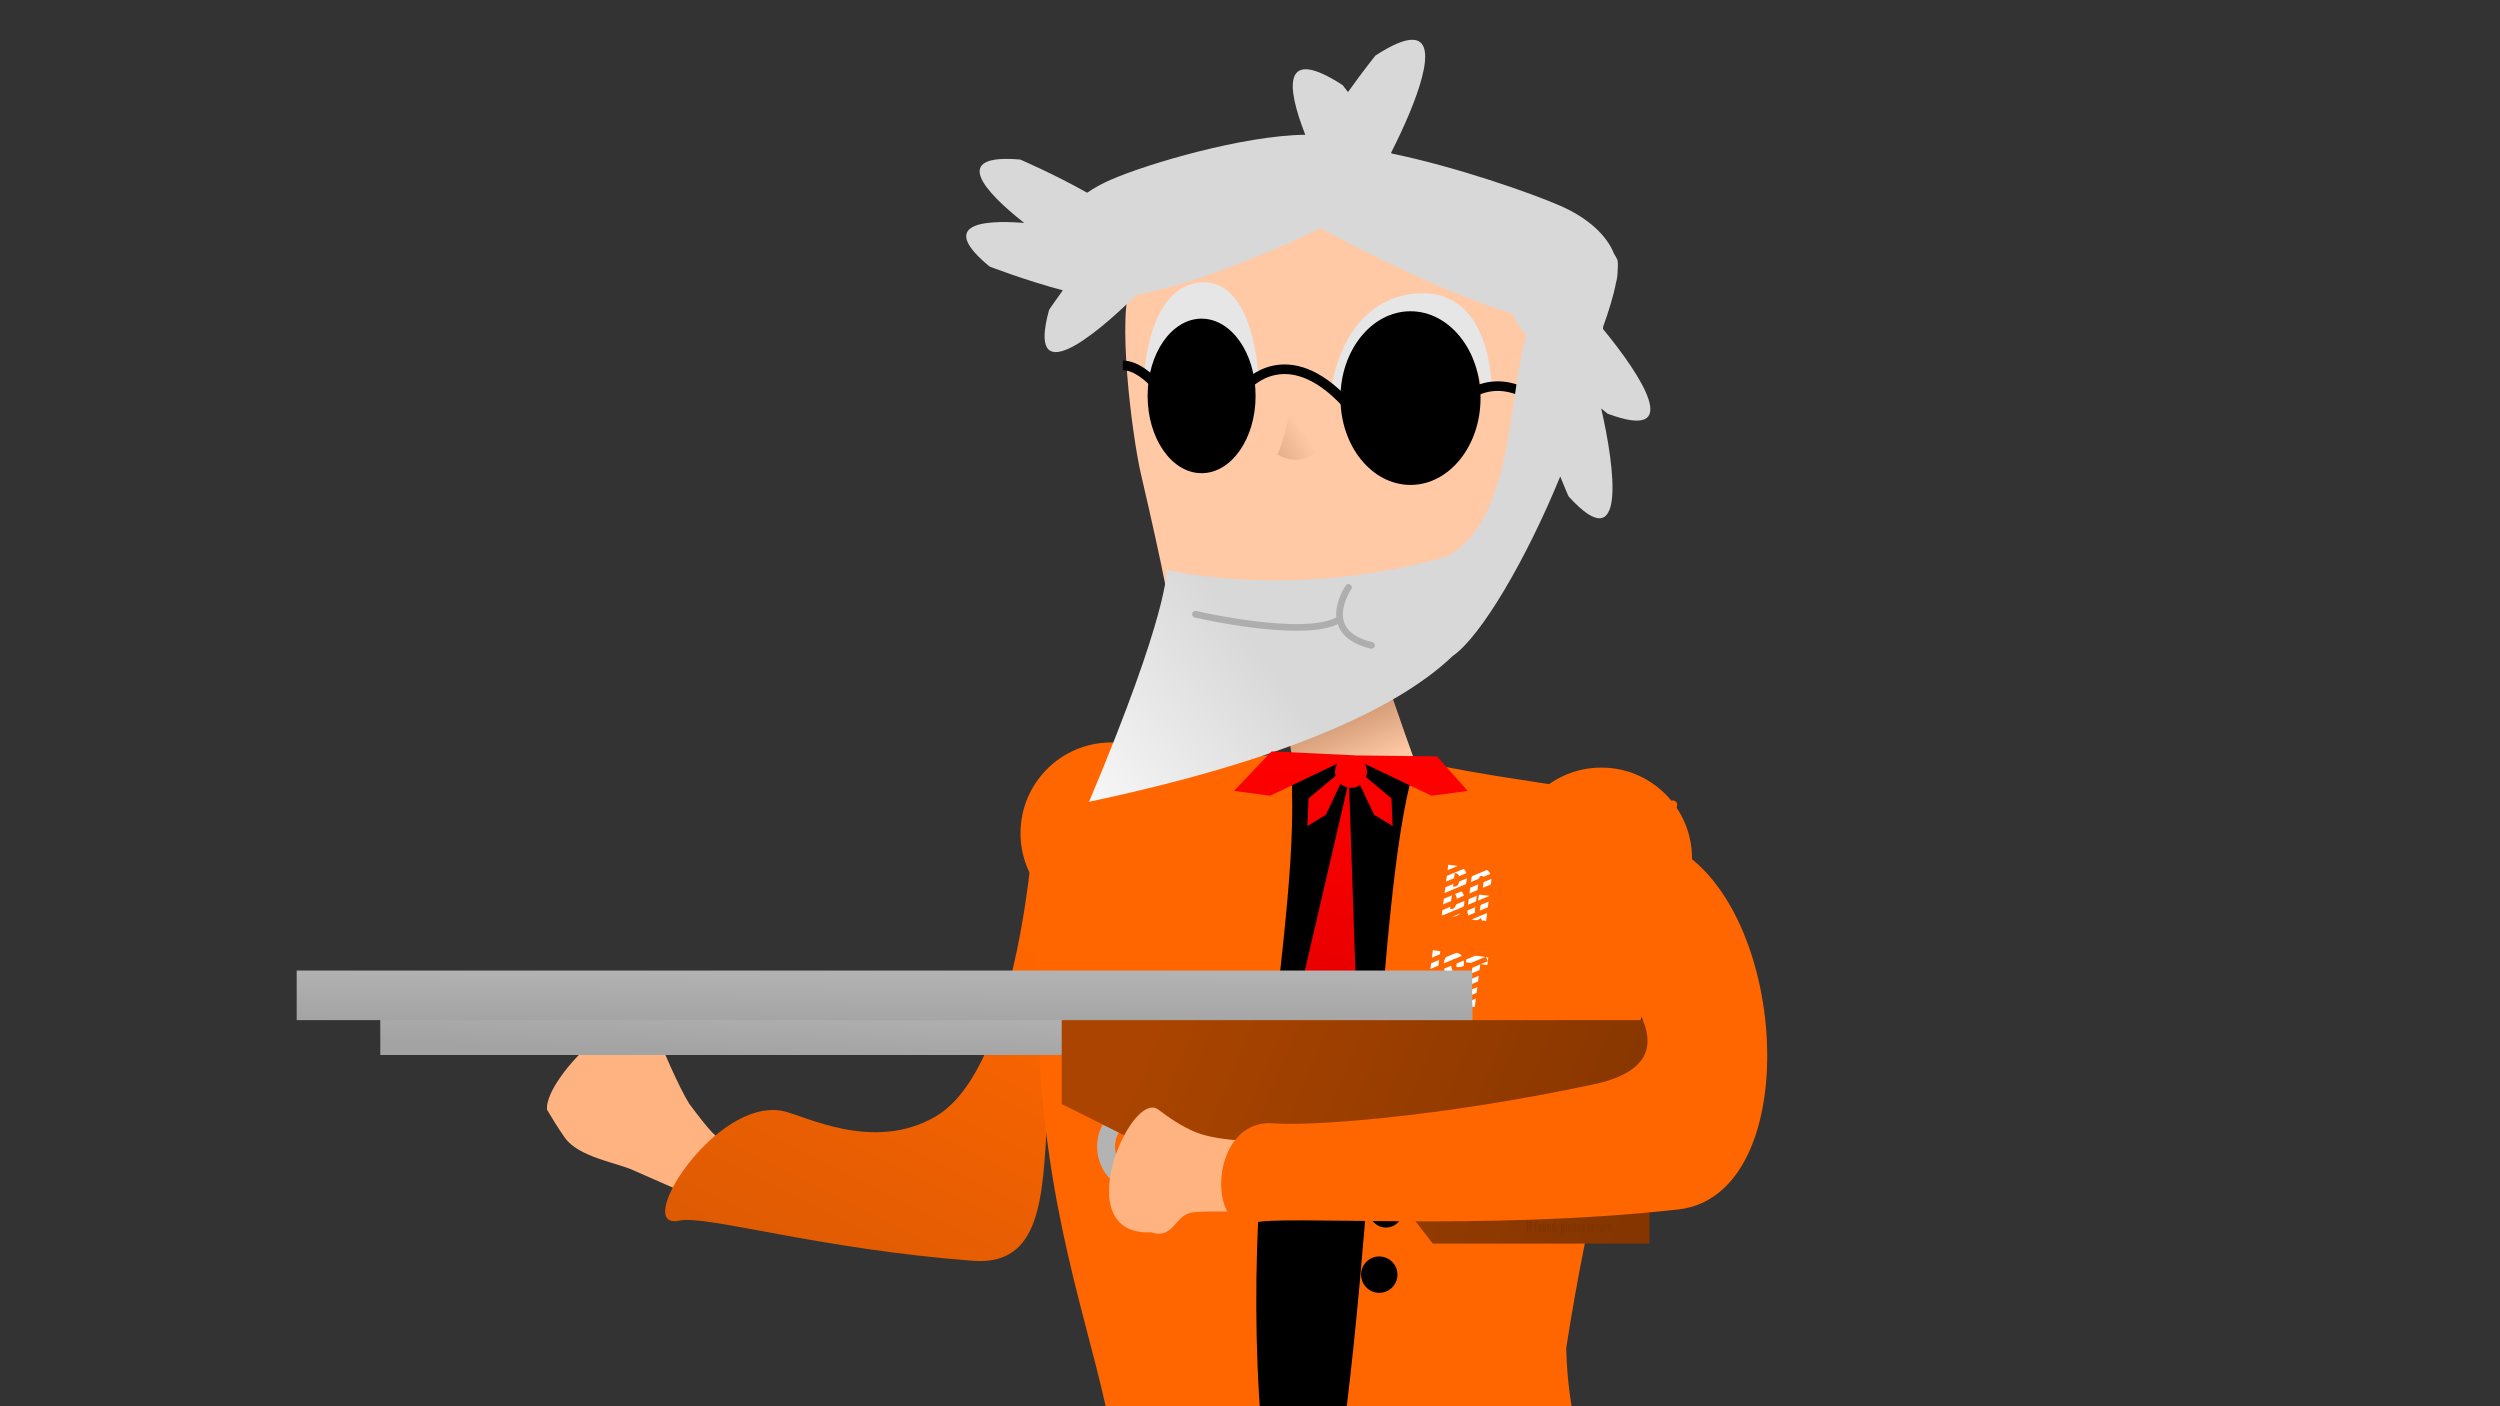 <?xml version="1.0" encoding="UTF-8" standalone="no"?>
<!-- Created with Inkscape (http://www.inkscape.org/) -->

<svg
   xmlns:dc="http://purl.org/dc/elements/1.1/"
   xmlns:cc="http://creativecommons.org/ns#"
   xmlns:rdf="http://www.w3.org/1999/02/22-rdf-syntax-ns#"
   xmlns:svg="http://www.w3.org/2000/svg"
   xmlns="http://www.w3.org/2000/svg"
   xmlns:xlink="http://www.w3.org/1999/xlink"
   xmlns:sodipodi="http://sodipodi.sourceforge.net/DTD/sodipodi-0.dtd"
   xmlns:inkscape="http://www.inkscape.org/namespaces/inkscape"
   width="1920"
   height="1080"
   viewBox="0 0 508 285.75"
   version="1.1"
   id="svg8"
   inkscape:version="0.92.2 (5c3e80d, 2017-08-06)"
   sodipodi:docname="ist s.svg"
   inkscape:export-filename="/home/mbrickn/Projects/aXVI/game/images/characters/ist/ist s.png"
   inkscape:export-xdpi="96"
   inkscape:export-ydpi="96">
  <rect x="0" y="0" width="508" height="285.75" fill="#333333" stroke="none"/>
  <title
     id="title77">IST</title>
  <defs
     id="defs2">
    <linearGradient
       inkscape:collect="always"
       id="linearGradient4546">
      <stop
         style="stop-color:#b3b3b3;stop-opacity:1;"
         offset="0"
         id="stop4542" />
      <stop
         style="stop-color:#a3a3a3;stop-opacity:1"
         offset="1"
         id="stop4544" />
    </linearGradient>
    <linearGradient
       inkscape:collect="always"
       id="linearGradient4538">
      <stop
         style="stop-color:#aa4400;stop-opacity:1;"
         offset="0"
         id="stop4534" />
      <stop
         style="stop-color:#843500;stop-opacity:1"
         offset="1"
         id="stop4536" />
    </linearGradient>
    <linearGradient
       id="linearGradient4512"
       inkscape:collect="always">
      <stop
         id="stop4508"
         offset="0"
         style="stop-color:#ff6600;stop-opacity:1" />
      <stop
         id="stop4510"
         offset="1"
         style="stop-color:#dd5a03;stop-opacity:1" />
    </linearGradient>
    <linearGradient
       inkscape:collect="always"
       id="linearGradient4406">
      <stop
         style="stop-color:#c9916c;stop-opacity:1;"
         offset="0"
         id="stop4402" />
      <stop
         style="stop-color:#ffc9a5;stop-opacity:1"
         offset="1"
         id="stop4404" />
    </linearGradient>
    <linearGradient
       inkscape:collect="always"
       id="linearGradient4397">
      <stop
         style="stop-color:#ff6600;stop-opacity:1;"
         offset="0"
         id="stop4393" />
      <stop
         style="stop-color:#bd4f06;stop-opacity:1"
         offset="1"
         id="stop4395" />
    </linearGradient>
    <linearGradient
       inkscape:collect="always"
       id="linearGradient4372">
      <stop
         style="stop-color:#d8a17c;stop-opacity:1"
         offset="0"
         id="stop4368" />
      <stop
         style="stop-color:#ffc9a5;stop-opacity:1"
         offset="1"
         id="stop4370" />
    </linearGradient>
    <linearGradient
       inkscape:collect="always"
       id="linearGradient4363">
      <stop
         style="stop-color:#d8d8d8;stop-opacity:1"
         offset="0"
         id="stop4359" />
      <stop
         style="stop-color:#ffffff;stop-opacity:1"
         offset="1"
         id="stop4361" />
    </linearGradient>
    <linearGradient
       inkscape:collect="always"
       id="linearGradient4352">
      <stop
         style="stop-color:#d40000;stop-opacity:1;"
         offset="0"
         id="stop4348" />
      <stop
         style="stop-color:#ff0000;stop-opacity:1"
         offset="1"
         id="stop4350" />
    </linearGradient>
    <linearGradient
       inkscape:collect="always"
       xlink:href="#linearGradient4352"
       id="linearGradient4356"
       gradientUnits="userSpaceOnUse"
       x1="1622.836"
       y1="716.883"
       x2="1658.494"
       y2="451.191"
       gradientTransform="matrix(0.334,0,0,0.334,-9.885,144.062)" />
    <linearGradient
       inkscape:collect="always"
       xlink:href="#linearGradient4363"
       id="linearGradient4365"
       x1="1605.288"
       y1="396.972"
       x2="1465.897"
       y2="500.026"
       gradientUnits="userSpaceOnUse"
       gradientTransform="translate(-5.6200179e-6,1.6855192e-6)" />
    <linearGradient
       inkscape:collect="always"
       xlink:href="#linearGradient4372"
       id="linearGradient4374"
       x1="481.882"
       y1="143.277"
       x2="486.538"
       y2="140.315"
       gradientUnits="userSpaceOnUse" />
    <linearGradient
       inkscape:collect="always"
       xlink:href="#linearGradient4397"
       id="linearGradient4399"
       x1="1638.189"
       y1="938.864"
       x2="1630.647"
       y2="1301.935"
       gradientUnits="userSpaceOnUse"
       gradientTransform="matrix(0.334,0,0,0.334,-9.885,144.062)" />
    <linearGradient
       inkscape:collect="always"
       xlink:href="#linearGradient4406"
       id="linearGradient4408"
       x1="1645.113"
       y1="421.975"
       x2="1660.434"
       y2="460.473"
       gradientUnits="userSpaceOnUse"
       gradientTransform="matrix(0.334,0,0,0.334,-9.885,155.312)" />
    <linearGradient
       inkscape:collect="always"
       xlink:href="#linearGradient4512"
       id="linearGradient4506"
       x1="392.462"
       y1="150.464"
       x2="360.915"
       y2="212.863"
       gradientUnits="userSpaceOnUse"
       gradientTransform="matrix(1.262,0,0,1.262,-9.885,144.062)" />
    <linearGradient
       inkscape:collect="always"
       xlink:href="#linearGradient4538"
       id="linearGradient4540"
       x1="1544.316"
       y1="624.495"
       x2="1838.514"
       y2="748.625"
       gradientUnits="userSpaceOnUse"
       gradientTransform="matrix(0.065,0,0,0.065,320.237,150.06)" />
    <linearGradient
       inkscape:collect="always"
       xlink:href="#linearGradient4546"
       id="linearGradient4550"
       x1="394.455"
       y1="152.02"
       x2="394.439"
       y2="153.834"
       gradientUnits="userSpaceOnUse"
       gradientTransform="matrix(1.262,0,0,1.262,-86.332,-3.736)" />
    <linearGradient
       inkscape:collect="always"
       xlink:href="#linearGradient4546"
       id="linearGradient4558"
       x1="394.62"
       y1="153.06"
       x2="394.546"
       y2="154.908"
       gradientUnits="userSpaceOnUse"
       gradientTransform="matrix(1.262,0,0,1.262,-86.332,-3.736)" />
  </defs>
  <sodipodi:namedview
     id="base"
     pagecolor="#ffffff"
     bordercolor="#666666"
     borderopacity="1.0"
     inkscape:pageopacity="0.0"
     inkscape:pageshadow="2"
     inkscape:zoom="0.9899495"
     inkscape:cx="678.05517"
     inkscape:cy="564.62967"
     inkscape:document-units="mm"
     inkscape:current-layer="g4367"
     showgrid="false"
     inkscape:window-width="1440"
     inkscape:window-height="863"
     inkscape:window-x="1920"
     inkscape:window-y="0"
     inkscape:window-maximized="1"
     units="px"
     inkscape:pagecheckerboard="true"
     inkscape:document-rotation="0"
     fit-margin-top="0"
     fit-margin-left="0"
     fit-margin-right="0"
     fit-margin-bottom="0">
    <inkscape:grid
       type="xygrid"
       id="grid4485"
       originx="-268.59"
       originy="141.227" />
  </sodipodi:namedview>
  <g
     inkscape:label="Head"
     inkscape:groupmode="layer"
     id="layer1"
     transform="translate(-268.59,-152.477)"
     style="display:inline">
    <path
       style="fill:url(#linearGradient4408);fill-opacity:1;stroke:none;stroke-width:1.397px;stroke-linecap:butt;stroke-linejoin:miter;stroke-opacity:1"
       d="m 545.764,280.288 c -5.083,-0.216 -19.652,7.571 -19.652,7.571 0,0 3.772,9.807 4.915,17.798 -0.293,0.61 -1.001,0.411 -1.156,1.543 0.213,-0.043 0.68,-0.139 1.317,-0.232 0.186,1.735 0.225,3.349 0.04,4.706 5.552,-1.278 9.891,-2.1 13.297,-2.613 3.677,0.682 7.683,1.261 8.318,2.806 1.634,3.976 2.611,-0.476 3.013,-3.212 0.845,0.251 0.952,0.55 0.952,0.55 0,0 -0.464,-1.296 -0.758,-2.119 0.021,-0.229 0.024,-0.304 -0.006,-0.018 -1.794,-5.006 -7.829,-21.957 -8.585,-25.737 -0.138,-0.689 -0.754,-1.003 -1.695,-1.043 z"
       id="path4612"
       inkscape:connector-curvature="0" />
    <path
       style="fill:#ffc9a5;fill-opacity:1;stroke:#ffc9a5;stroke-width:0.5px;stroke-linecap:butt;stroke-linejoin:miter;stroke-opacity:1"
       d="m 573.434,257.835 c 0,0 -11.098,21.841 -26.089,31.478 -14.991,9.637 -41.233,-9.44 -41.233,-9.44 0,0 4.195,10.262 -5.443,-31.142 -1.846,-7.932 -4.957,-33.043 -1.87,-38.595 13.027,-23.427 65.193,-8.635 71.83,-4.595 8.21,4.997 26.006,21.24 2.805,52.294 z"
       id="path4538"
       inkscape:connector-curvature="0"
       sodipodi:nodetypes="cscsssc" />
    <g
       transform="matrix(1.889,0,0,1.889,-388.107,-12.466)"
       style="display:inline"
       id="g4373">
      <path
         inkscape:connector-curvature="0"
         id="path4509"
         d="m 471.15,127.801 c 0,0 0.394,-5.473 5.519,-5.604 5.125,-0.13 5.909,5.533 5.909,5.533 0,0 -0.462,-10.077 -5.78,-9.615 -5.317,0.463 -5.649,9.685 -5.649,9.685 z"
         style="fill:#e6e6e6;fill-opacity:1;stroke:#e6e6e6;stroke-width:0.839px;stroke-linecap:butt;stroke-linejoin:miter;stroke-opacity:1"
         sodipodi:nodetypes="ccccc" />
      <path
         sodipodi:nodetypes="cc"
         inkscape:connector-curvature="0"
         id="path4511"
         d="m 470.014,127.097 0.903,0.336"
         style="fill:#c47d4d;fill-opacity:1;stroke:#e6e6e6;stroke-width:0.839px;stroke-linecap:butt;stroke-linejoin:miter;stroke-opacity:1" />
    </g>
    <g
       style="display:inline"
       id="g4379"
       transform="matrix(1.889,0,0,1.889,-396.345,-23.121)">
      <path
         sodipodi:nodetypes="ccccc"
         style="fill:#e6e6e6;fill-opacity:1;stroke:#e6e6e6;stroke-width:1.012px;stroke-linecap:butt;stroke-linejoin:miter;stroke-opacity:1"
         d="m 495.701,134.955 c 0,0 0.935,-6.057 8.386,-6.37 7.45,-0.313 7.863,6.363 7.863,6.363 0,0 0.181,-10.57 -7.56,-9.917 -7.741,0.653 -8.689,9.924 -8.689,9.924 z"
         id="path4505"
         inkscape:connector-curvature="0" />
      <path
         style="fill:#d5f6ff;fill-opacity:1;stroke:#e6e6e6;stroke-width:1.012px;stroke-linecap:butt;stroke-linejoin:miter;stroke-opacity:1"
         d="m 512.217,134.314 1.3,0.305"
         id="path4507"
         inkscape:connector-curvature="0"
         sodipodi:nodetypes="cc" />
    </g>
  </g>
  <g
     inkscape:groupmode="layer"
     id="layer3"
     inkscape:label="Body"
     style="display:inline"
     transform="translate(-268.59,-141.227)">
    <path
       style="display:inline;fill:#ffb380;fill-opacity:1;stroke:#ffb380;stroke-width:0.433px;stroke-linecap:butt;stroke-linejoin:miter;stroke-opacity:1"
       d="m 397.704,378.976 c -3.402,-1.687 -11.372,-2.699 -14.199,-6.747 -1.429,-2.047 -2.672,-4.079 -3.551,-5.588 -0.446,-6.522 18.128,-24.15 21.096,-16.948 1.835,4.449 5.234,12.427 7.407,15.935 7.722,10.281 8.056,10.195 17.553,3.404 l 5.99,16.935 c -15.383,2.289 -15.746,1.082 -34.297,-6.991 z"
       id="path4565-3"
       inkscape:connector-curvature="0"
       sodipodi:nodetypes="cccccccc" />
    <path
       sodipodi:nodetypes="csccscc"
       inkscape:connector-curvature="0"
       id="path4642-6"
       d="m 478.734,308.867 c 0,0 -2.881,49.067 -19.943,59.175 -12.698,7.523 -26.92,-0.25 -31.193,-1.076 -13.812,-2.671 -30.737,24.509 -20.936,22.28 5.185,-1.179 28.56,5.825 59.623,8.176 27.653,2.092 1.325,-55.075 33.754,-69.419 23.417,-25.992 -21.305,-19.135 -21.305,-19.135 z"
       style="display:inline;fill:url(#linearGradient4506);fill-opacity:1;stroke:none;stroke-width:1.764px;stroke-linecap:butt;stroke-linejoin:miter;stroke-opacity:1" />
    <circle
       r="18.428"
       cy="310.526"
       cx="494.387"
       id="circle4316"
       style="display:inline;fill:#ff6600;fill-opacity:1;stroke:none;stroke-width:53.021;stroke-linejoin:bevel;stroke-opacity:1;paint-order:markers fill stroke" />
    <path
       style="fill:url(#linearGradient4399);fill-opacity:1;stroke:none;stroke-width:1.397px;stroke-linecap:butt;stroke-linejoin:miter;stroke-opacity:1"
       d="m 586.749,308.625 c -10.239,0.2 -27.573,34.318 -54.613,38.877 -27.427,4.624 -42.8,-30.574 -51.958,-23.915 -0.623,6.029 -0.437,12.355 -0.802,17.97 0.04,40.396 9.074,63.911 13.849,85.248 -0.704,9.574 -2.923,19.156 -6.102,27.647 0,0 0.697,1.603 8.647,2.393 -0.198,2.095 -0.483,4.23 -0.873,6.418 0,0 -6.908,77.034 -5.377,88.296 1.695,12.467 18.042,100.494 25.857,102.857 7.814,2.363 16.706,2.325 16.379,-4.141 -0.327,-6.466 -7.101,-88.503 -9.812,-100.568 -1.672,-7.441 3.618,-33.153 7.918,-51.769 0.481,-2.081 2.534,-4.275 5.571,-6.476 0.744,17.116 1.989,45.565 2.421,53.529 0.613,11.311 12.289,108.268 19.997,110.252 7.708,1.984 16.558,1.498 16.423,-4.992 -0.135,-6.49 0.536,-84.13 -1.808,-96.134 -1.809,-9.267 5.378,-55.717 8.968,-75.455 0.128,-7.262 0.423,-14.39 0.863,-21.397 12.974,-1.497 13.808,-3.838 13.808,-3.838 -5.354,-11.448 -9.018,-25.155 -9.252,-38.279 4.501,-29.178 11.476,-56.195 19.822,-81.706 1.064,-4.729 -12.477,-16.779 -15.204,-21.491 -1.367,-2.363 -2.937,-3.358 -4.721,-3.323 z"
       id="path4617"
       inkscape:connector-curvature="0" />
    <path
       sodipodi:nodetypes="csccccc"
       inkscape:connector-curvature="0"
       id="path4623"
       d="m 480.856,324.108 c 0.805,22.543 33.823,32.4 50.998,36.31 17.175,3.91 43.913,-32.367 62.277,-57.452 -14.279,-2.321 -30.634,-4.455 -37.82,-6.66 -18.467,9.409 -21.154,16.06 -25.895,-1.183 -15.714,0.987 -32.5,2.847 -46.876,5.457 z"
       style="fill:#ff6600;fill-opacity:1;stroke:#ff6600;stroke-width:1.397px;stroke-linecap:butt;stroke-linejoin:miter;stroke-opacity:1" />
    <g
       id="g4352" />
    <g
       id="g4367"
       transform="matrix(1.889,0,0,1.889,-384.605,-34.634)">
      <path
         inkscape:connector-curvature="0"
         id="path4489"
         d="m 485.109,134.648 c 0,0 -0.835,4.963 -1.894,7.323 2.694,1.645 4.724,-0.706 4.724,-0.706"
         style="fill:url(#linearGradient4374);fill-opacity:1;stroke:none;stroke-width:0.602;stroke-linecap:butt;stroke-linejoin:miter;stroke-miterlimit:4;stroke-dasharray:none;stroke-opacity:1"
         sodipodi:nodetypes="ccc" />
      <ellipse
         style="fill:#000000;fill-opacity:1;stroke:none;stroke-width:9.522;stroke-linejoin:bevel;stroke-opacity:1;paint-order:markers fill stroke"
         id="path4351"
         cx="475.045"
         cy="135.687"
         rx="5.808"
         ry="8.311" />
      <ellipse
         cy="135.92"
         cx="497.516"
         id="circle4353"
         style="fill:#000000;fill-opacity:1;stroke:none;stroke-width:11.498;stroke-linejoin:bevel;stroke-opacity:1;paint-order:markers fill stroke"
         rx="7.535"
         ry="9.341" />
      <path
         style="fill:none;stroke:#000000;stroke-width:1.034;stroke-linecap:butt;stroke-linejoin:miter;stroke-miterlimit:4;stroke-dasharray:none;stroke-opacity:1"
         d="m 479.932,134.548 c 0,0 4.3,-4.958 10.667,1.913"
         id="path4366"
         inkscape:connector-curvature="0" />
      <path
         inkscape:connector-curvature="0"
         id="path4368"
         d="m 502.859,136.363 c 0,0 4.3,-4.958 10.667,1.913"
         style="fill:none;stroke:#000000;stroke-width:1.034;stroke-linecap:butt;stroke-linejoin:miter;stroke-miterlimit:4;stroke-dasharray:none;stroke-opacity:1" />
      <path
         style="fill:none;stroke:#000000;stroke-width:1.034;stroke-linecap:butt;stroke-linejoin:miter;stroke-miterlimit:4;stroke-dasharray:none;stroke-opacity:1"
         d="m 471.92,136.809 c 0,0 -2.64,-4.376 -5.35,-4.41"
         id="path4370"
         inkscape:connector-curvature="0"
         sodipodi:nodetypes="cc" />
      <path
         style="fill:url(#linearGradient4365);fill-opacity:1;stroke:none;stroke-width:1.224px;stroke-linecap:butt;stroke-linejoin:miter;stroke-opacity:1"
         d="m 1690.529,15.607 c -4.798,0.165 -11.919,3.072 -21.977,9.609 0,0 -7.467,9.339 -16.623,22.158 -1.916,-2.473 -3.301,-4.234 -3.301,-4.234 -36.641,-23.815 -34.291,0.547 -22.662,30.207 -37.516,0.327 -96.162,17.645 -118.383,27.404 -5.324,2.338 -10.055,4.97 -14.186,7.814 -19.802,-11.189 -40.676,-20.172 -40.676,-20.172 -42.107,-3.658 -22.776,18.71 2.41,38.508 -28.539,-2.217 -50.987,1.837 -21.014,26.525 0,0 22.054,8.535 44.492,14.43 -5.061,6.994 -8.328,11.857 -8.328,11.857 -13.704,49.341 26.665,17.04 53.01,-9.082 46.23,-8.217 112.019,-40.445 112.019,-40.445 0,0 66.554,36.776 116.356,51.801 1.692,4.007 4.736,8.603 8.557,13.428 -10.867,34.591 -7.19,113.888 -49.258,134.615 -34.11,9.502 -98.134,21.848 -169.272,7.805 0,0 1.977,24.449 -47.156,140.881 128.463,-27.274 191.252,-60.104 221.121,-88.693 16.959,-11.647 44.611,-58.549 65.248,-109.033 2.913,7.253 5.018,12.043 5.018,12.043 35.533,39.334 28.224,-17.108 19.877,-53.383 2.249,1.864 3.895,3.207 3.895,3.207 46.85,17.42 20.569,-23.113 -2.838,-51.537 0.062,-0.496 0.109,-0.979 0.166,-1.471 3.311,-9.15 6.217,-18.472 7.752,-26.482 0.598,-2.139 0.923,-4.315 0.967,-6.512 0.259,-2.732 0.281,-5.209 0,-7.336 -0.657,-1.378 -1.36,-2.635 -2.098,-3.793 -4.348,-11.02 -15.392,-21.621 -32.59,-29.174 -18.064,-7.933 -63.522,-23.766 -102.611,-31.834 -0.107,-0.167 -0.213,-0.335 -0.32,-0.502 15.216,-29.985 30.698,-69.238 12.4,-68.609 z"
         transform="matrix(0.177,0,0,0.177,198.403,94.614)"
         id="path4372"
         inkscape:connector-curvature="0" />
    </g>
    <path
       style="fill:#000000;fill-opacity:1;stroke:#000000;stroke-width:0.409px;stroke-linecap:butt;stroke-linejoin:miter;stroke-opacity:1"
       d="m 530.891,294.614 c 9.522,2.92 15.871,1.639 25.623,0.743 -8.664,21.266 -8.593,112.581 -19.416,162.186 -3.617,-0.337 -8.46,0.67 -8.701,-0.514 -12.401,-70.413 6.188,-127.2 2.494,-162.416 z"
       id="path4304"
       inkscape:connector-curvature="0"
       sodipodi:nodetypes="ccccc" />
    <circle
       style="display:inline;fill:#ff6600;fill-opacity:1;stroke:none;stroke-width:53.021;stroke-linejoin:bevel;stroke-opacity:1;paint-order:markers fill stroke"
       id="path4299"
       cx="593.979"
       cy="315.632"
       r="18.428" />
    <path
       style="fill:url(#linearGradient4356);fill-opacity:1;stroke:none;stroke-width:0.461px;stroke-linecap:butt;stroke-linejoin:miter;stroke-opacity:1"
       d="m 526.983,293.913 -7.635,8.025 7.334,0.989 13.654,-6.523 a 3.247,3.247 0 0 0 -0.465,1.666 3.247,3.247 0 0 0 0.103,0.801 l -5.494,4.59 -0.238,5.633 3.788,-2.325 2.95,-6.259 a 3.247,3.247 0 0 0 1.398,0.717 l -13.345,57.468 2.939,24.729 12.83,-21.659 -2.062,-60.473 a 3.247,3.247 0 0 0 0.379,0.025 3.247,3.247 0 0 0 1.832,-0.571 l 2.839,6.023 3.788,2.325 -0.238,-5.633 -5.163,-4.314 a 3.247,3.247 0 0 0 0.188,-1.077 3.247,3.247 0 0 0 -0.44,-1.624 l 13.566,6.481 7.334,-0.989 -6.238,-7.016 -16.746,-0.192 0.037,-0.018 z"
       id="path4312"
       inkscape:connector-curvature="0" />
    <path
       inkscape:connector-curvature="0"
       id="path4519"
       d="m 511.51,266.039 c 0,0 21.971,5.123 28.984,1.215"
       style="display:inline;fill:none;fill-opacity:1;stroke:#aeaeae;stroke-width:1.359;stroke-linecap:round;stroke-linejoin:miter;stroke-miterlimit:4;stroke-dasharray:none;stroke-opacity:1"
       sodipodi:nodetypes="cc" />
    <path
       sodipodi:nodetypes="cc"
       style="display:inline;fill:none;fill-opacity:1;stroke:#aeaeae;stroke-width:1.359;stroke-linecap:round;stroke-linejoin:miter;stroke-miterlimit:4;stroke-dasharray:none;stroke-opacity:1"
       d="m 542.604,260.588 c 0,0 -6.347,9.151 4.681,11.78"
       id="path4349"
       inkscape:connector-curvature="0" />
    <circle
       style="fill:#000000;fill-opacity:1;stroke-width:1.954;stroke-linejoin:bevel;paint-order:markers fill stroke"
       id="path4306"
       cx="573.939"
       cy="338.971"
       r="3.349"
       transform="rotate(3.592)" />
    <circle
       style="fill:#000000;fill-opacity:1;stroke-width:1.954;stroke-linejoin:bevel;paint-order:markers fill stroke"
       id="path4308"
       cx="572.853"
       cy="365.063"
       r="3.695"
       transform="rotate(3.592)" />
    <circle
       style="fill:#000000;fill-opacity:1;stroke-width:1.954;stroke-linejoin:bevel;paint-order:markers fill stroke"
       id="path4310"
       cx="573.396"
       cy="352.017"
       r="3.416"
       transform="rotate(3.592)" />
    <g
       transform="matrix(0.271,0.035,-0.035,0.271,528.024,274.268)"
       id="g4342">
      <g
         transform="matrix(11.239,0,0,11.239,-975.157,-1061.205)"
         id="g4355">
        <g
           aria-label="BG IST"
           transform="matrix(0.265,0,0,0.265,-0.086,-0.495)"
           style="font-style:normal;font-weight:normal;font-size:13.333px;line-height:1.25;font-family:sans-serif;letter-spacing:0px;word-spacing:0px;fill:#ffffff;fill-opacity:1;stroke:none"
           id="flowRoot4271">
          <g
             id="g4318">
            <path
               inkscape:connector-curvature="0"
               id="path4305"
               style="font-style:normal;font-variant:normal;font-weight:bold;font-stretch:normal;font-size:17.333px;font-family:'League Gothic';-inkscape-font-specification:'League Gothic Bold';text-align:center;text-anchor:middle;fill:#ffffff;fill-opacity:1"
               d="m 379.236,417.426 c 2.236,-0.087 2.895,-1.733 2.895,-3.605 0,-2.531 -1.3,-3.12 -1.3,-3.12 0.901,-0.78 1.161,-1.456 1.161,-2.635 0,-2.531 -1.179,-3.38 -3.415,-3.38 -0.711,0 -1.647,0 -1.647,0 v 12.74 z m 0.953,-3.813 c 0,2.097 -1.04,1.959 -1.387,1.959 v -3.917 c 0.347,0 1.387,-0.139 1.387,1.959 z m 0,-5.373 c 0,1.751 -1.04,1.699 -1.387,1.699 v -3.397 c 0.347,0 1.387,-0.052 1.387,1.699 z" />
            <path
               inkscape:connector-curvature="0"
               id="path4307"
               style="font-style:normal;font-variant:normal;font-weight:bold;font-stretch:normal;font-size:17.333px;font-family:'League Gothic';-inkscape-font-specification:'League Gothic Bold';text-align:center;text-anchor:middle;fill:#ffffff;fill-opacity:1"
               d="m 388.098,409.262 v -1.959 c 0,0 0.017,-2.756 -2.496,-2.756 -2.513,0 -2.496,2.756 -2.496,2.756 v 7.505 c 0,0 -0.173,2.756 2.201,2.756 0.589,0 1.109,-0.312 1.456,-0.745 l 0.225,0.607 h 1.109 v -6.344 h -2.617 v 1.577 h 0.745 v 2.305 c 0,0 0.035,0.936 -0.624,0.936 -0.659,0 -0.624,-0.936 -0.624,-0.936 v -7.661 c 0,0 -0.035,-0.936 0.624,-0.936 0.659,0 0.624,0.936 0.624,0.936 v 1.959 z" />
          </g>
          <path
             inkscape:connector-curvature="0"
             d="m 375.847,439.093 h 1.872 v -12.74 h -1.872 z"
             style="font-style:normal;font-variant:normal;font-weight:bold;font-stretch:normal;font-size:17.333px;font-family:'League Gothic';-inkscape-font-specification:'League Gothic Bold';text-align:center;text-anchor:middle;fill:#ffffff;fill-opacity:1"
             id="path4309" />
          <path
             inkscape:connector-curvature="0"
             d="m 378.976,429.196 c 0,1.369 0.832,2.669 1.716,3.969 0.711,1.075 1.508,2.097 1.508,2.947 0,0.797 -0.208,1.404 -0.763,1.404 -0.78,0 -0.884,-1.109 -0.884,-2.167 l -1.837,0.173 c 0,1.889 0.312,3.709 2.721,3.709 2.045,0 2.6,-1.508 2.6,-3.207 0,-1.369 -0.884,-2.635 -1.751,-3.935 -0.728,-1.057 -1.473,-2.028 -1.473,-2.895 0,-0.728 0.156,-1.248 0.641,-1.265 0.624,0 0.745,0.988 0.745,1.837 l 1.837,-0.173 c 0,-1.421 -0.364,-3.432 -2.617,-3.38 -1.768,0.035 -2.444,1.595 -2.444,2.981 z"
             style="font-style:normal;font-variant:normal;font-weight:bold;font-stretch:normal;font-size:17.333px;font-family:'League Gothic';-inkscape-font-specification:'League Gothic Bold';text-align:center;text-anchor:middle;fill:#ffffff;fill-opacity:1"
             id="path4311" />
          <path
             inkscape:connector-curvature="0"
             d="m 386.165,428.277 v 10.816 h 1.872 v -10.816 h 1.768 v -1.924 h -5.408 v 1.924 z"
             style="font-style:normal;font-variant:normal;font-weight:bold;font-stretch:normal;font-size:17.333px;font-family:'League Gothic';-inkscape-font-specification:'League Gothic Bold';text-align:center;text-anchor:middle;fill:#ffffff;fill-opacity:1"
             id="path4313" />
        </g>
        <g
           id="g4303"
           transform="matrix(1.078,-0.622,0.622,1.078,-75.547,54.687)">
          <path
             inkscape:connector-curvature="0"
             id="path4285"
             d="M 99.219,107.029 H 103.188"
             style="fill:none;stroke:#ff6600;stroke-width:0.265px;stroke-linecap:butt;stroke-linejoin:miter;stroke-opacity:1" />
          <path
             inkscape:connector-curvature="0"
             id="path4287"
             d="M 103.188,107.558 H 99.219"
             style="fill:none;stroke:#ff6600;stroke-width:0.265px;stroke-linecap:butt;stroke-linejoin:miter;stroke-opacity:1" />
          <path
             inkscape:connector-curvature="0"
             id="path4289"
             d="M 99.219,108.088 H 103.188"
             style="fill:none;stroke:#ff6600;stroke-width:0.265px;stroke-linecap:butt;stroke-linejoin:miter;stroke-opacity:1" />
          <path
             inkscape:connector-curvature="0"
             id="path4291"
             d="M 103.188,108.617 H 99.219"
             style="fill:none;stroke:#ff6600;stroke-width:0.265px;stroke-linecap:butt;stroke-linejoin:miter;stroke-opacity:1" />
          <path
             inkscape:connector-curvature="0"
             id="path4293"
             d="M 99.219,109.146 H 103.188"
             style="fill:none;stroke:#ff6600;stroke-width:0.265px;stroke-linecap:butt;stroke-linejoin:miter;stroke-opacity:1" />
          <path
             inkscape:connector-curvature="0"
             id="path4295"
             d="M 103.188,109.675 H 99.219"
             style="fill:none;stroke:#ff6600;stroke-width:0.265px;stroke-linecap:butt;stroke-linejoin:miter;stroke-opacity:1" />
        </g>
        <g
           transform="matrix(1.078,-0.622,0.622,1.078,-75.337,60.268)"
           id="g4332">
          <path
             style="fill:none;stroke:#ff6600;stroke-width:0.265px;stroke-linecap:butt;stroke-linejoin:miter;stroke-opacity:1"
             d="M 99.219,107.029 H 103.188"
             id="path4320"
             inkscape:connector-curvature="0" />
          <path
             style="fill:none;stroke:#ff6600;stroke-width:0.265px;stroke-linecap:butt;stroke-linejoin:miter;stroke-opacity:1"
             d="M 103.188,107.558 H 99.219"
             id="path4322"
             inkscape:connector-curvature="0" />
          <path
             style="fill:none;stroke:#ff6600;stroke-width:0.265px;stroke-linecap:butt;stroke-linejoin:miter;stroke-opacity:1"
             d="M 99.219,108.088 H 103.188"
             id="path4324"
             inkscape:connector-curvature="0" />
          <path
             style="fill:none;stroke:#ff6600;stroke-width:0.265px;stroke-linecap:butt;stroke-linejoin:miter;stroke-opacity:1"
             d="M 103.188,108.617 H 99.219"
             id="path4326"
             inkscape:connector-curvature="0" />
          <path
             style="fill:none;stroke:#ff6600;stroke-width:0.265px;stroke-linecap:butt;stroke-linejoin:miter;stroke-opacity:1"
             d="M 99.219,109.146 H 103.188"
             id="path4328"
             inkscape:connector-curvature="0" />
          <path
             style="fill:none;stroke:#ff6600;stroke-width:0.265px;stroke-linecap:butt;stroke-linejoin:miter;stroke-opacity:1"
             d="M 103.188,109.675 H 99.219"
             id="path4330"
             inkscape:connector-curvature="0" />
        </g>
      </g>
    </g>
    <path
       style="display:inline;fill:#000000;fill-opacity:1;stroke:none;stroke-width:0.285px;stroke-linecap:butt;stroke-linejoin:miter;stroke-opacity:1"
       d="m 476.97,681.275 c 4.672,0.378 34.38,1.22 35.899,0.131 4.567,-8.395 7.64,0.607 8.537,0.475 1.307,-0.257 13.157,0.143 13.302,-1.669 0.145,-1.812 2.806,-27.412 0.888,-30.948 -0.286,-0.526 -6.276,-62.613 -8.904,-67.317 -9.866,-17.654 -27.978,2.367 -32.732,3.942 -2.488,0.824 16.814,63.813 17.573,66.798 -5.921,16.992 -29.744,18.626 -42.911,12.802 -2.959,7.516 4.947,15.276 8.348,15.786 z"
       id="path4302"
       inkscape:connector-curvature="0"
       sodipodi:nodetypes="cccccsscccc" />
    <path
       sodipodi:nodetypes="cccsscc"
       inkscape:connector-curvature="0"
       id="path4306-7"
       d="m 564.297,682.893 c 1.307,-0.257 14.311,-0.868 14.456,-2.68 0.145,-1.812 2.806,-27.412 0.888,-30.948 -0.286,-0.526 -1.702,-61.077 -4.33,-65.781 -9.866,-17.654 -27.978,2.367 -32.732,3.942 -2.488,0.824 9.917,63.024 10.676,66.008 -14.357,35.579 -14.818,25.245 11.043,29.458 z"
       style="display:inline;fill:#000000;fill-opacity:1;stroke:none;stroke-width:0.285px;stroke-linecap:butt;stroke-linejoin:miter;stroke-opacity:1" />
    <g
       transform="matrix(5.11,0,0,5.11,-1646.455,-622.817)"
       style="display:inline"
       id="g4494">
      <rect
         y="189.42"
         x="389.886"
         height="2.051"
         width="43.422"
         id="rect4397"
         style="fill:url(#linearGradient4558);fill-opacity:1;stroke-width:1.206;stroke-linejoin:bevel;paint-order:markers fill stroke" />
      <rect
         style="fill:url(#linearGradient4550);fill-opacity:1;stroke-width:1.227;stroke-linejoin:bevel;paint-order:markers fill stroke"
         id="rect4337"
         width="46.745"
         height="1.972"
         x="386.562"
         y="188.113" />
      <path
         inkscape:connector-curvature="0"
         id="path4395"
         d="m 419.798,194.439 c 0,0 -0.124,1.224 0.416,1.357 0.54,0.133 -0.331,-0.208 -0.416,-1.357 z"
         style="display:inline;fill:#aa4400;fill-opacity:1;stroke:#b3b3b3;stroke-width:0.334px;stroke-linecap:butt;stroke-linejoin:miter;stroke-opacity:1" />
      <circle
         r="1.498"
         cy="195.116"
         cx="420.245"
         id="path4393"
         style="display:inline;fill:none;stroke:#b3b3b3;stroke-width:0.713;stroke-linejoin:bevel;stroke-miterlimit:4;stroke-dasharray:none;stroke-opacity:1;paint-order:markers fill stroke" />
      <path
         style="display:inline;fill:url(#linearGradient4540);fill-opacity:1;stroke:none;stroke-width:0.334px;stroke-linecap:butt;stroke-linejoin:miter;stroke-opacity:1"
         d="m 416.984,190.085 v 3.339 l 6.678,3.339 h 6.364 l 1.713,2.209 h 8.617 v -2.209 -6.678 h -12.064 z"
         id="path4339"
         inkscape:connector-curvature="0" />
      <g
         aria-label="Department of Cyber Security SN: 00177 MN:6 If found, please return. "
         style="font-style:normal;font-weight:normal;font-size:0.441px;line-height:1.25;font-family:sans-serif;letter-spacing:0px;word-spacing:0px;fill:#803300;fill-opacity:1;stroke:none;stroke-width:0.011"
         id="text4433"
         transform="matrix(1.262,0,0,1.262,-86.332,-3.736)">
        <path
           inkscape:connector-curvature="0"
           d="m 413.609,158.965 c 0,-0.127 -0.007,-0.162 -0.095,-0.162 h -0.037 v 0.324 h 0.037 c 0.088,-4.4e-4 0.095,-0.035 0.095,-0.162 z m -0.085,-0.115 c 0.034,0 0.036,0.008 0.035,0.114 4.4e-4,0.106 -0.002,0.115 -0.035,0.115 z"
           style="font-style:normal;font-variant:normal;font-weight:normal;font-stretch:normal;font-family:'League Gothic';-inkscape-font-specification:'League Gothic';fill:#803300;stroke-width:0.011"
           id="path4344" />
        <path
           inkscape:connector-curvature="0"
           d="m 413.71,159.041 v 0.026 c 0,0 8.9e-4,0.024 -0.016,0.024 -0.016,0 -0.016,-0.024 -0.016,-0.024 v -0.052 h 0.074 v -0.07 c 0,0 4.4e-4,-0.062 -0.057,-0.062 -0.057,0 -0.058,0.064 -0.058,0.064 v 0.121 c 0,0 0,0.064 0.057,0.064 0.058,0 0.058,-0.062 0.058,-0.062 v -0.028 z m -0.032,-0.095 c 0,0 0,-0.025 0.016,-0.025 0.017,0 0.016,0.025 0.016,0.025 v 0.034 h -0.032 z"
           style="font-style:normal;font-variant:normal;font-weight:normal;font-stretch:normal;font-family:'League Gothic';-inkscape-font-specification:'League Gothic';fill:#803300;stroke-width:0.011"
           id="path4346" />
        <path
           inkscape:connector-curvature="0"
           d="m 413.781,159.21 h 0.044 v -0.099 c 0,0 0.019,0.019 0.035,0.019 0.024,0 0.034,-0.027 0.034,-0.047 v -0.154 c 0,-0.02 -0.01,-0.047 -0.034,-0.047 -0.016,0 -0.035,0.019 -0.035,0.019 v -0.016 h -0.044 z m 0.044,-0.271 c 0,-0.008 0.007,-0.015 0.013,-0.015 0.007,0 0.012,0.006 0.012,0.015 v 0.135 c 0,0.008 -0.005,0.015 -0.012,0.015 -0.007,0 -0.013,-0.007 -0.013,-0.015 0,-0.046 0,-0.081 0,-0.135 z"
           style="font-style:normal;font-variant:normal;font-weight:normal;font-stretch:normal;font-family:'League Gothic';-inkscape-font-specification:'League Gothic';fill:#803300;stroke-width:0.011"
           id="path4348" />
        <path
           inkscape:connector-curvature="0"
           d="m 413.963,159.064 c 0,-0.023 0.009,-0.044 0.031,-0.054 v 0.062 c 0,0.008 -0.008,0.015 -0.018,0.015 -0.011,0 -0.012,-0.017 -0.012,-0.022 z m -0.044,0.007 c 0,0.051 0.024,0.059 0.036,0.059 0.018,0 0.031,-0.015 0.036,-0.023 h 0.003 c 0,0.003 0,0.015 0.004,0.019 0,0 10e-4,0 0.044,0 -0.002,-0.011 -0.003,-0.02 -0.003,-0.042 0,-0.016 0,-0.057 0,-0.073 v -0.075 c 0,-0.031 -0.025,-0.055 -0.054,-0.055 -0.034,0 -0.06,0.029 -0.06,0.064 0,0.002 0,0.01 0,0.01 h 0.044 c 4.4e-4,-0.014 -0.002,-0.036 0.013,-0.036 0.012,0 0.012,0.013 0.012,0.022 0,0.004 0,0.016 0,0.018 0,0.002 0,0.005 0,0.008 -0.004,0.015 -0.074,0.02 -0.074,0.101 z"
           style="font-style:normal;font-variant:normal;font-weight:normal;font-stretch:normal;font-family:'League Gothic';-inkscape-font-specification:'League Gothic';fill:#803300;stroke-width:0.011"
           id="path4350" />
        <path
           inkscape:connector-curvature="0"
           d="m 414.161,158.882 c -0.033,0 -0.043,0.024 -0.044,0.03 v -0.027 h -0.044 v 0.241 h 0.044 c 0,-0.05 0,-0.031 0,-0.167 0,-0.007 0.002,-0.015 0.01,-0.022 0.014,-0.012 0.035,-0.006 0.035,-0.006 z"
           style="font-style:normal;font-variant:normal;font-weight:normal;font-stretch:normal;font-family:'League Gothic';-inkscape-font-specification:'League Gothic';fill:#803300;stroke-width:0.011"
           id="path4352" />
        <path
           inkscape:connector-curvature="0"
           d="m 414.19,158.827 v 0.059 h -0.022 v 0.04 h 0.022 v 0.123 c 0,0.028 0,0.081 0.051,0.081 0.014,0 0.024,-0.003 0.024,-0.003 v -0.044 c 0,0 -0.009,0.002 -0.016,0.002 -0.014,0 -0.014,-0.025 -0.014,-0.04 v -0.12 h 0.03 v -0.04 h -0.03 v -0.059 z"
           style="font-style:normal;font-variant:normal;font-weight:normal;font-stretch:normal;font-family:'League Gothic';-inkscape-font-specification:'League Gothic';fill:#803300;stroke-width:0.011"
           id="path4354" />
        <path
           inkscape:connector-curvature="0"
           d="m 414.42,158.926 c 0.004,0 0.012,0.001 0.012,0.011 v 0.191 h 0.042 v -0.197 c 0,-0.02 -0.01,-0.047 -0.034,-0.047 -0.015,0 -0.034,0.022 -0.041,0.027 -0.004,-0.014 -0.014,-0.027 -0.03,-0.027 -0.015,0 -0.034,0.022 -0.037,0.024 v -0.02 h -0.044 v 0.241 h 0.044 v -0.19 c 0,0 0.008,-0.011 0.017,-0.011 0.004,0 0.012,0.001 0.012,0.011 v 0.191 h 0.042 v -0.19 c 0,0 0.008,-0.011 0.017,-0.011 z"
           style="font-style:normal;font-variant:normal;font-weight:normal;font-stretch:normal;font-family:'League Gothic';-inkscape-font-specification:'League Gothic';fill:#803300;stroke-width:0.011"
           id="path4356" />
        <path
           inkscape:connector-curvature="0"
           d="m 414.578,159.041 v 0.026 c 0,0 8.8e-4,0.024 -0.016,0.024 -0.016,0 -0.016,-0.024 -0.016,-0.024 v -0.052 h 0.074 v -0.07 c 0,0 4.4e-4,-0.062 -0.057,-0.062 -0.057,0 -0.058,0.064 -0.058,0.064 v 0.121 c 0,0 0,0.064 0.057,0.064 0.058,0 0.058,-0.062 0.058,-0.062 v -0.028 z m -0.032,-0.095 c 0,0 0,-0.025 0.016,-0.025 0.017,0 0.016,0.025 0.016,0.025 v 0.034 h -0.032 z"
           style="font-style:normal;font-variant:normal;font-weight:normal;font-stretch:normal;font-family:'League Gothic';-inkscape-font-specification:'League Gothic';fill:#803300;stroke-width:0.011"
           id="path4358" />
        <path
           inkscape:connector-curvature="0"
           d="m 414.708,158.926 c 0.005,0 0.011,0.001 0.011,0.011 v 0.191 h 0.044 v -0.197 c 0,-0.02 -0.01,-0.047 -0.034,-0.047 -0.015,0 -0.033,0.022 -0.036,0.024 v -0.02 h -0.044 v 0.241 h 0.044 c 0,-0.05 0,-0.053 0,-0.19 0,0 0.006,-0.011 0.015,-0.011 z"
           style="font-style:normal;font-variant:normal;font-weight:normal;font-stretch:normal;font-family:'League Gothic';-inkscape-font-specification:'League Gothic';fill:#803300;stroke-width:0.011"
           id="path4360" />
        <path
           inkscape:connector-curvature="0"
           d="m 414.804,158.827 v 0.059 h -0.022 v 0.04 h 0.022 v 0.123 c 0,0.028 0,0.081 0.051,0.081 0.014,0 0.024,-0.003 0.024,-0.003 v -0.044 c 0,0 -0.009,0.002 -0.016,0.002 -0.014,0 -0.014,-0.025 -0.014,-0.04 v -0.12 h 0.03 v -0.04 h -0.03 v -0.059 z"
           style="font-style:normal;font-variant:normal;font-weight:normal;font-stretch:normal;font-family:'League Gothic';-inkscape-font-specification:'League Gothic';fill:#803300;stroke-width:0.011"
           id="path4362" />
        <path
           inkscape:connector-curvature="0"
           d="m 415.081,158.945 c 0,0 4.4e-4,-0.062 -0.057,-0.062 -0.057,0 -0.057,0.064 -0.057,0.064 v 0.121 c 0,0 -4.4e-4,0.064 0.057,0.064 0.058,0 0.057,-0.062 0.057,-0.062 z m -0.042,0.001 v 0.121 c 0,0 0.001,0.024 -0.015,0.024 -0.016,0 -0.015,-0.024 -0.015,-0.024 v -0.121 c 0,0 -0.001,-0.025 0.015,-0.025 0.017,0 0.015,0.025 0.015,0.025 z"
           style="font-style:normal;font-variant:normal;font-weight:normal;font-stretch:normal;font-family:'League Gothic';-inkscape-font-specification:'League Gothic';fill:#803300;stroke-width:0.011"
           id="path4364" />
        <path
           inkscape:connector-curvature="0"
           d="m 415.163,159.127 v -0.201 h 0.022 v -0.04 h -0.022 v -0.003 -0.004 c 0,-0.011 -8.9e-4,-0.039 0.014,-0.039 0.007,0 0.013,0.002 0.013,0.002 v -0.038 c 0,0 -0.007,-0.003 -0.021,-0.003 -0.051,0 -0.051,0.053 -0.051,0.078 v 0.003 0.004 h -0.022 v 0.04 h 0.022 v 0.201 z"
           style="font-style:normal;font-variant:normal;font-weight:normal;font-stretch:normal;font-family:'League Gothic';-inkscape-font-specification:'League Gothic';fill:#803300;stroke-width:0.011"
           id="path4367" />
        <path
           inkscape:connector-curvature="0"
           d="m 415.359,159.016 v 0.044 c 0,0 0.002,0.024 -0.018,0.024 -0.017,0 -0.017,-0.024 -0.017,-0.024 v -0.191 c 0,0 0,-0.024 0.017,-0.024 0.02,0 0.018,0.024 0.018,0.024 v 0.044 c 0,0 0.044,0 0.044,0 v -0.044 c 0,0 4.4e-4,-0.07 -0.064,-0.07 -0.064,0 -0.064,0.07 -0.064,0.07 v 0.191 c 0,0 -4.4e-4,0.07 0.064,0.07 0.064,0 0.064,-0.07 0.064,-0.07 v -0.044 z"
           style="font-style:normal;font-variant:normal;font-weight:normal;font-stretch:normal;font-family:'League Gothic';-inkscape-font-specification:'League Gothic';fill:#803300;stroke-width:0.011"
           id="path4369" />
        <path
           inkscape:connector-curvature="0"
           d="m 415.421,159.213 c 0,0 0.015,8.8e-4 0.02,8.8e-4 0.035,0 0.057,-0.035 0.062,-0.068 l 0.043,-0.259 h -0.044 l -0.018,0.148 -8.8e-4,0.012 h -0.002 l -8.9e-4,-0.012 -0.018,-0.148 h -0.044 l 0.041,0.248 c 0,0.018 -0.01,0.038 -0.029,0.04 -0.007,0 -0.011,-8.8e-4 -0.011,-8.8e-4 z"
           style="font-style:normal;font-variant:normal;font-weight:normal;font-stretch:normal;font-family:'League Gothic';-inkscape-font-specification:'League Gothic';fill:#803300;stroke-width:0.011"
           id="path4371" />
        <path
           inkscape:connector-curvature="0"
           d="m 415.569,159.127 h 0.044 v -0.016 c 0,0 0.019,0.019 0.035,0.019 0.024,0 0.034,-0.027 0.034,-0.047 v -0.154 c 0,-0.02 -0.01,-0.047 -0.034,-0.047 -0.016,0 -0.035,0.019 -0.035,0.019 v -0.099 h -0.044 z m 0.044,-0.053 c 0,-0.055 0,-0.089 0,-0.135 0,-0.007 0.007,-0.015 0.013,-0.015 0.007,0 0.012,0.006 0.012,0.015 v 0.135 c 0,0.008 -0.005,0.015 -0.012,0.015 -0.006,0 -0.013,-0.006 -0.013,-0.015 z"
           style="font-style:normal;font-variant:normal;font-weight:normal;font-stretch:normal;font-family:'League Gothic';-inkscape-font-specification:'League Gothic';fill:#803300;stroke-width:0.011"
           id="path4373" />
        <path
           inkscape:connector-curvature="0"
           d="m 415.787,159.041 v 0.026 c 0,0 8.8e-4,0.024 -0.016,0.024 -0.016,0 -0.016,-0.024 -0.016,-0.024 v -0.052 h 0.074 v -0.07 c 0,0 4.5e-4,-0.062 -0.057,-0.062 -0.057,0 -0.058,0.064 -0.058,0.064 v 0.121 c 0,0 0,0.064 0.057,0.064 0.058,0 0.058,-0.062 0.058,-0.062 v -0.028 z m -0.032,-0.095 c 0,0 0,-0.025 0.016,-0.025 0.017,0 0.016,0.025 0.016,0.025 v 0.034 h -0.032 z"
           style="font-style:normal;font-variant:normal;font-weight:normal;font-stretch:normal;font-family:'League Gothic';-inkscape-font-specification:'League Gothic';fill:#803300;stroke-width:0.011"
           id="path4375" />
        <path
           inkscape:connector-curvature="0"
           d="m 415.947,158.882 c -0.033,0 -0.043,0.024 -0.044,0.03 v -0.027 h -0.044 v 0.241 h 0.044 c 0,-0.05 0,-0.031 0,-0.167 0,-0.007 0.002,-0.015 0.01,-0.022 0.014,-0.012 0.035,-0.006 0.035,-0.006 z"
           style="font-style:normal;font-variant:normal;font-weight:normal;font-stretch:normal;font-family:'League Gothic';-inkscape-font-specification:'League Gothic';fill:#803300;stroke-width:0.011"
           id="path4377" />
        <path
           inkscape:connector-curvature="0"
           d="m 416.031,158.875 c 0,0.035 0.021,0.068 0.044,0.101 0.018,0.027 0.038,0.053 0.038,0.075 0,0.02 -0.005,0.036 -0.019,0.036 -0.02,0 -0.022,-0.028 -0.022,-0.055 l -0.047,0.004 c 0,0.048 0.008,0.094 0.069,0.094 0.052,0 0.066,-0.038 0.066,-0.082 0,-0.035 -0.022,-0.067 -0.044,-0.1 -0.018,-0.027 -0.037,-0.052 -0.037,-0.074 0,-0.018 0.004,-0.032 0.016,-0.032 0.016,0 0.019,0.025 0.019,0.047 l 0.047,-0.004 c 0,-0.036 -0.009,-0.087 -0.067,-0.086 -0.045,8.8e-4 -0.062,0.041 -0.062,0.076 z"
           style="font-style:normal;font-variant:normal;font-weight:normal;font-stretch:normal;font-family:'League Gothic';-inkscape-font-specification:'League Gothic';fill:#803300;stroke-width:0.011"
           id="path4379" />
        <path
           inkscape:connector-curvature="0"
           d="m 416.256,159.041 v 0.026 c 0,0 8.9e-4,0.024 -0.016,0.024 -0.016,0 -0.016,-0.024 -0.016,-0.024 v -0.052 h 0.074 v -0.07 c 0,0 4.4e-4,-0.062 -0.057,-0.062 -0.057,0 -0.058,0.064 -0.058,0.064 v 0.121 c 0,0 0,0.064 0.057,0.064 0.058,0 0.058,-0.062 0.058,-0.062 v -0.028 z m -0.032,-0.095 c 0,0 0,-0.025 0.016,-0.025 0.017,0 0.016,0.025 0.016,0.025 v 0.034 h -0.032 z"
           style="font-style:normal;font-variant:normal;font-weight:normal;font-stretch:normal;font-family:'League Gothic';-inkscape-font-specification:'League Gothic';fill:#803300;stroke-width:0.011"
           id="path4381" />
        <path
           inkscape:connector-curvature="0"
           d="m 416.369,158.942 c 0,-0.009 4.4e-4,-0.019 0.012,-0.019 0.01,0 0.013,0.005 0.013,0.019 v 0.029 h 0.044 v -0.019 c 0,-0.054 -0.02,-0.069 -0.057,-0.069 -0.032,0 -0.057,0.018 -0.057,0.071 v 0.105 c 0,0.054 0.025,0.071 0.057,0.071 0.037,0 0.057,-0.015 0.057,-0.069 v -0.023 h -0.044 v 0.034 c 0,0.015 -0.003,0.019 -0.013,0.019 -0.012,0 -0.012,-0.011 -0.012,-0.019 z"
           style="font-style:normal;font-variant:normal;font-weight:normal;font-stretch:normal;font-family:'League Gothic';-inkscape-font-specification:'League Gothic';fill:#803300;stroke-width:0.011"
           id="path4383" />
        <path
           inkscape:connector-curvature="0"
           d="m 416.521,159.087 c -0.005,0 -0.011,-0.001 -0.011,-0.011 v -0.191 h -0.044 v 0.197 c 0,0.02 0.01,0.047 0.034,0.047 0.015,0 0.033,-0.022 0.036,-0.024 v 0.02 h 0.044 v -0.241 h -0.044 c 0,0.05 0,0.053 0,0.19 0,0 -0.006,0.011 -0.015,0.011 z"
           style="font-style:normal;font-variant:normal;font-weight:normal;font-stretch:normal;font-family:'League Gothic';-inkscape-font-specification:'League Gothic';fill:#803300;stroke-width:0.011"
           id="path4385" />
        <path
           inkscape:connector-curvature="0"
           d="m 416.704,158.882 c -0.033,0 -0.043,0.024 -0.044,0.03 v -0.027 h -0.044 v 0.241 h 0.044 c 0,-0.05 0,-0.031 0,-0.167 0,-0.007 0.002,-0.015 0.01,-0.022 0.014,-0.012 0.035,-0.006 0.035,-0.006 z"
           style="font-style:normal;font-variant:normal;font-weight:normal;font-stretch:normal;font-family:'League Gothic';-inkscape-font-specification:'League Gothic';fill:#803300;stroke-width:0.011"
           id="path4387" />
        <path
           inkscape:connector-curvature="0"
           d="m 416.768,159.127 v -0.241 h -0.044 v 0.241 z m -0.044,-0.279 h 0.044 v -0.044 h -0.044 z"
           style="font-style:normal;font-variant:normal;font-weight:normal;font-stretch:normal;font-family:'League Gothic';-inkscape-font-specification:'League Gothic';fill:#803300;stroke-width:0.011"
           id="path4389" />
        <path
           inkscape:connector-curvature="0"
           d="m 416.811,158.827 v 0.059 h -0.022 v 0.04 h 0.022 v 0.123 c 0,0.028 0,0.081 0.051,0.081 0.014,0 0.024,-0.003 0.024,-0.003 v -0.044 c 0,0 -0.009,0.002 -0.016,0.002 -0.014,0 -0.014,-0.025 -0.014,-0.04 v -0.12 h 0.03 v -0.04 h -0.03 v -0.059 z"
           style="font-style:normal;font-variant:normal;font-weight:normal;font-stretch:normal;font-family:'League Gothic';-inkscape-font-specification:'League Gothic';fill:#803300;stroke-width:0.011"
           id="path4391" />
        <path
           inkscape:connector-curvature="0"
           d="m 416.899,159.213 c 0,0 0.015,8.8e-4 0.02,8.8e-4 0.035,0 0.057,-0.035 0.062,-0.068 l 0.043,-0.259 h -0.044 l -0.018,0.148 -8.8e-4,0.012 h -0.002 l -8.8e-4,-0.012 -0.018,-0.148 h -0.044 l 0.041,0.248 c 0,0.018 -0.01,0.038 -0.029,0.04 -0.007,0 -0.011,-8.8e-4 -0.011,-8.8e-4 z"
           style="font-style:normal;font-variant:normal;font-weight:normal;font-stretch:normal;font-family:'League Gothic';-inkscape-font-specification:'League Gothic';fill:#803300;stroke-width:0.011"
           id="path4394" />
        <path
           inkscape:connector-curvature="0"
           d="m 413.473,159.437 c 0,0.035 0.021,0.068 0.044,0.101 0.018,0.027 0.038,0.053 0.038,0.075 0,0.02 -0.005,0.036 -0.019,0.036 -0.02,0 -0.022,-0.028 -0.022,-0.055 l -0.047,0.004 c 0,0.048 0.008,0.094 0.069,0.094 0.052,0 0.066,-0.038 0.066,-0.082 0,-0.035 -0.022,-0.067 -0.044,-0.1 -0.018,-0.027 -0.037,-0.052 -0.037,-0.074 0,-0.018 0.004,-0.032 0.016,-0.032 0.016,0 0.019,0.025 0.019,0.047 l 0.047,-0.004 c 0,-0.036 -0.009,-0.087 -0.067,-0.086 -0.045,8.8e-4 -0.062,0.041 -0.062,0.076 z"
           style="font-style:normal;font-variant:normal;font-weight:normal;font-stretch:normal;font-family:'League Gothic';-inkscape-font-specification:'League Gothic';fill:#803300;stroke-width:0.011"
           id="path4396" />
        <path
           inkscape:connector-curvature="0"
           d="m 413.724,159.689 c 0,0 0.042,0 0.042,0 0,0 0,-0.324 0,-0.324 h -0.044 v 0.169 0.015 h -0.003 l -0.004,-0.015 c 0,0 -0.046,-0.169 -0.046,-0.169 0,0 -0.042,0 -0.042,0 0,0 0,0.324 0,0.324 h 0.044 v -0.169 -0.015 h 0.003 l 0.004,0.015 z"
           style="font-style:normal;font-variant:normal;font-weight:normal;font-stretch:normal;font-family:'League Gothic';-inkscape-font-specification:'League Gothic';fill:#803300;stroke-width:0.011"
           id="path4398" />
        <path
           inkscape:connector-curvature="0"
           d="m 413.8,159.689 h 0.046 v -0.049 H 413.8 Z m 0,-0.192 h 0.046 v -0.049 H 413.8 Z"
           style="font-style:normal;font-variant:normal;font-weight:normal;font-stretch:normal;font-family:'League Gothic';-inkscape-font-specification:'League Gothic';fill:#803300;stroke-width:0.011"
           id="path4400" />
        <path
           inkscape:connector-curvature="0"
           d="m 414.072,159.622 v -0.191 c 0,0 4.4e-4,-0.07 -0.064,-0.07 -0.064,0 -0.063,0.07 -0.063,0.07 v 0.191 c 0,0 -4.4e-4,0.07 0.063,0.07 0.064,0 0.064,-0.07 0.064,-0.07 z m -0.048,-0.191 v 0.191 c 0,0 8.8e-4,0.024 -0.016,0.024 -0.017,0 -0.016,-0.024 -0.016,-0.024 v -0.191 c 0,0 -8.8e-4,-0.024 0.016,-0.024 0.017,0 0.016,0.024 0.016,0.024 z"
           style="font-style:normal;font-variant:normal;font-weight:normal;font-stretch:normal;font-family:'League Gothic';-inkscape-font-specification:'League Gothic';fill:#803300;stroke-width:0.011"
           id="path4402" />
        <path
           inkscape:connector-curvature="0"
           d="m 414.228,159.622 v -0.191 c 0,0 4.4e-4,-0.07 -0.063,-0.07 -0.064,0 -0.064,0.07 -0.064,0.07 v 0.191 c 0,0 -4.4e-4,0.07 0.064,0.07 0.064,0 0.063,-0.07 0.063,-0.07 z m -0.048,-0.191 v 0.191 c 0,0 8.8e-4,0.024 -0.016,0.024 -0.017,0 -0.016,-0.024 -0.016,-0.024 v -0.191 c 0,0 -8.8e-4,-0.024 0.016,-0.024 0.017,0 0.016,0.024 0.016,0.024 z"
           style="font-style:normal;font-variant:normal;font-weight:normal;font-stretch:normal;font-family:'League Gothic';-inkscape-font-specification:'League Gothic';fill:#803300;stroke-width:0.011"
           id="path4404" />
        <path
           inkscape:connector-curvature="0"
           d="m 414.279,159.435 v 0.254 h 0.048 v -0.324 h -0.029 c 0,0 -0.011,0.032 -0.051,0.04 v 0.03 z"
           style="font-style:normal;font-variant:normal;font-weight:normal;font-stretch:normal;font-family:'League Gothic';-inkscape-font-specification:'League Gothic';fill:#803300;stroke-width:0.011"
           id="path4406" />
        <path
           inkscape:connector-curvature="0"
           d="m 414.369,159.689 h 0.049 l 0.048,-0.276 v -0.048 h -0.12 v 0.047 h 0.071 z"
           style="font-style:normal;font-variant:normal;font-weight:normal;font-stretch:normal;font-family:'League Gothic';-inkscape-font-specification:'League Gothic';fill:#803300;stroke-width:0.011"
           id="path4408" />
        <path
           inkscape:connector-curvature="0"
           d="m 414.496,159.689 h 0.049 l 0.048,-0.276 v -0.048 h -0.12 v 0.047 h 0.071 z"
           style="font-style:normal;font-variant:normal;font-weight:normal;font-stretch:normal;font-family:'League Gothic';-inkscape-font-specification:'League Gothic';fill:#803300;stroke-width:0.011"
           id="path4410" />
        <path
           inkscape:connector-curvature="0"
           d="m 414.782,159.689 0.03,-0.204 0.002,-0.014 h 0.003 v 0.014 0.204 h 0.044 v -0.324 h -0.058 l -0.028,0.148 -0.002,0.017 h -8.8e-4 l -0.002,-0.017 -0.028,-0.148 h -0.058 v 0.324 h 0.044 v -0.204 -0.014 h 0.003 l 0.002,0.014 0.03,0.204 z"
           style="font-style:normal;font-variant:normal;font-weight:normal;font-stretch:normal;font-family:'League Gothic';-inkscape-font-specification:'League Gothic';fill:#803300;stroke-width:0.011"
           id="path4412" />
        <path
           inkscape:connector-curvature="0"
           d="m 414.993,159.689 c 0,0 0.042,0 0.042,0 0,0 0,-0.324 0,-0.324 h -0.044 v 0.169 0.015 h -0.003 l -0.004,-0.015 c 0,0 -0.046,-0.169 -0.046,-0.169 0,0 -0.042,0 -0.042,0 0,0 0,0.324 0,0.324 h 0.044 v -0.169 -0.015 h 0.003 l 0.004,0.015 z"
           style="font-style:normal;font-variant:normal;font-weight:normal;font-stretch:normal;font-family:'League Gothic';-inkscape-font-specification:'League Gothic';fill:#803300;stroke-width:0.011"
           id="path4414" />
        <path
           inkscape:connector-curvature="0"
           d="m 415.069,159.689 h 0.046 v -0.049 h -0.046 z m 0,-0.192 h 0.046 v -0.049 h -0.046 z"
           style="font-style:normal;font-variant:normal;font-weight:normal;font-stretch:normal;font-family:'League Gothic';-inkscape-font-specification:'League Gothic';fill:#803300;stroke-width:0.011"
           id="path4416" />
        <path
           inkscape:connector-curvature="0"
           d="m 415.269,159.556 c 0,-0.018 -0.004,-0.068 -0.053,-0.068 -0.008,0 -0.016,0.003 -0.024,0.008 v -0.058 c 0,-0.025 0.003,-0.035 0.015,-0.035 0.014,0 0.015,0.012 0.015,0.056 h 0.048 v -0.02 c 0,-0.023 -0.003,-0.077 -0.062,-0.077 -0.059,0 -0.062,0.054 -0.062,0.077 v 0.184 c 0,0.015 0.004,0.07 0.062,0.07 0.058,0 0.062,-0.055 0.062,-0.07 z m -0.077,0.08 v -0.098 c 4.4e-4,-0.004 0.004,-0.013 0.015,-0.013 0.01,0 0.015,0.011 0.015,0.015 v 0.097 c 0,0.004 -0.004,0.015 -0.015,0.015 -0.011,0 -0.015,-0.011 -0.015,-0.015 z"
           style="font-style:normal;font-variant:normal;font-weight:normal;font-stretch:normal;font-family:'League Gothic';-inkscape-font-specification:'League Gothic';fill:#803300;stroke-width:0.011"
           id="path4418" />
        <path
           inkscape:connector-curvature="0"
           d="m 413.476,160.251 h 0.048 v -0.324 h -0.048 z"
           style="font-style:normal;font-variant:normal;font-weight:normal;font-stretch:normal;font-family:'League Gothic';-inkscape-font-specification:'League Gothic';fill:#803300;stroke-width:0.011"
           id="path4420" />
        <path
           inkscape:connector-curvature="0"
           d="m 413.613,160.251 v -0.201 h 0.022 v -0.04 h -0.022 v -0.003 -0.004 c 0,-0.011 -8.9e-4,-0.039 0.014,-0.039 0.007,0 0.013,0.002 0.013,0.002 v -0.038 c 0,0 -0.007,-0.003 -0.021,-0.003 -0.051,0 -0.051,0.053 -0.051,0.078 v 0.003 0.004 h -0.022 v 0.04 h 0.022 v 0.201 z"
           style="font-style:normal;font-variant:normal;font-weight:normal;font-stretch:normal;font-family:'League Gothic';-inkscape-font-specification:'League Gothic';fill:#803300;stroke-width:0.011"
           id="path4422" />
        <path
           inkscape:connector-curvature="0"
           d="m 413.783,160.251 v -0.201 h 0.022 v -0.04 h -0.022 v -0.003 -0.004 c 0,-0.011 -8.8e-4,-0.039 0.014,-0.039 0.007,0 0.013,0.002 0.013,0.002 v -0.038 c 0,0 -0.007,-0.003 -0.021,-0.003 -0.051,0 -0.051,0.053 -0.051,0.078 v 0.003 0.004 h -0.022 v 0.04 h 0.022 v 0.201 z"
           style="font-style:normal;font-variant:normal;font-weight:normal;font-stretch:normal;font-family:'League Gothic';-inkscape-font-specification:'League Gothic';fill:#803300;stroke-width:0.011"
           id="path4424" />
        <path
           inkscape:connector-curvature="0"
           d="m 413.942,160.068 c 0,0 4.4e-4,-0.062 -0.057,-0.062 -0.057,0 -0.057,0.064 -0.057,0.064 v 0.121 c 0,0 -4.4e-4,0.064 0.057,0.064 0.058,0 0.057,-0.062 0.057,-0.062 z m -0.042,0.001 v 0.121 c 0,0 10e-4,0.024 -0.015,0.024 -0.016,0 -0.015,-0.024 -0.015,-0.024 v -0.121 c 0,0 -10e-4,-0.025 0.015,-0.025 0.017,0 0.015,0.025 0.015,0.025 z"
           style="font-style:normal;font-variant:normal;font-weight:normal;font-stretch:normal;font-family:'League Gothic';-inkscape-font-specification:'League Gothic';fill:#803300;stroke-width:0.011"
           id="path4426" />
        <path
           inkscape:connector-curvature="0"
           d="m 414.027,160.211 c -0.005,0 -0.011,-0.001 -0.011,-0.011 v -0.191 h -0.044 v 0.197 c 0,0.02 0.01,0.047 0.034,0.047 0.015,0 0.033,-0.022 0.036,-0.024 v 0.02 h 0.044 v -0.241 h -0.044 c 0,0.05 0,0.053 0,0.19 0,0 -0.006,0.011 -0.015,0.011 z"
           style="font-style:normal;font-variant:normal;font-weight:normal;font-stretch:normal;font-family:'League Gothic';-inkscape-font-specification:'League Gothic';fill:#803300;stroke-width:0.011"
           id="path4428" />
        <path
           inkscape:connector-curvature="0"
           d="m 414.181,160.049 c 0.005,0 0.011,0.001 0.011,0.011 v 0.191 h 0.044 v -0.197 c 0,-0.02 -0.01,-0.047 -0.034,-0.047 -0.015,0 -0.033,0.022 -0.036,0.024 v -0.02 h -0.044 v 0.241 h 0.044 c 0,-0.05 0,-0.053 0,-0.19 0,0 0.006,-0.011 0.015,-0.011 z"
           style="font-style:normal;font-variant:normal;font-weight:normal;font-stretch:normal;font-family:'League Gothic';-inkscape-font-specification:'League Gothic';fill:#803300;stroke-width:0.011"
           id="path4430" />
        <path
           inkscape:connector-curvature="0"
           d="m 414.383,159.927 h -0.044 v 0.099 c 0,0 -0.019,-0.019 -0.035,-0.019 -0.024,0 -0.034,0.027 -0.034,0.047 v 0.154 c 0,0.02 0.01,0.047 0.034,0.047 0.016,0 0.035,-0.019 0.035,-0.019 v 0.016 h 0.044 z m -0.044,0.271 c 0,0.008 -0.007,0.015 -0.013,0.015 -0.007,0 -0.012,-0.006 -0.012,-0.015 v -0.135 c 0,-0.008 0.005,-0.015 0.012,-0.015 0.007,0 0.013,0.007 0.013,0.015 0,0.046 0,0.081 0,0.135 z"
           style="font-style:normal;font-variant:normal;font-weight:normal;font-stretch:normal;font-family:'League Gothic';-inkscape-font-specification:'League Gothic';fill:#803300;stroke-width:0.011"
           id="path4432" />
        <path
           inkscape:connector-curvature="0"
           d="m 414.457,160.202 h -0.046 v 0.049 h 0.015 l -0.015,0.057 h 0.022 l 0.024,-0.057 z"
           style="font-style:normal;font-variant:normal;font-weight:normal;font-stretch:normal;font-family:'League Gothic';-inkscape-font-specification:'League Gothic';fill:#803300;stroke-width:0.011"
           id="path4434" />
        <path
           inkscape:connector-curvature="0"
           d="m 414.553,160.333 h 0.044 v -0.099 c 0,0 0.019,0.019 0.035,0.019 0.024,0 0.034,-0.027 0.034,-0.047 v -0.154 c 0,-0.02 -0.01,-0.047 -0.034,-0.047 -0.016,0 -0.035,0.019 -0.035,0.019 v -0.016 h -0.044 z m 0.044,-0.271 c 0,-0.008 0.007,-0.015 0.013,-0.015 0.007,0 0.012,0.006 0.012,0.015 v 0.135 c 0,0.008 -0.005,0.015 -0.012,0.015 -0.007,0 -0.013,-0.007 -0.013,-0.015 0,-0.046 0,-0.081 0,-0.135 z"
           style="font-style:normal;font-variant:normal;font-weight:normal;font-stretch:normal;font-family:'League Gothic';-inkscape-font-specification:'League Gothic';fill:#803300;stroke-width:0.011"
           id="path4436" />
        <path
           inkscape:connector-curvature="0"
           d="m 414.746,160.251 c 0,-0.239 0,-0.324 0,-0.324 0,0 -0.039,0 -0.044,0 0,0.003 0,0.176 0,0.324 z"
           style="font-style:normal;font-variant:normal;font-weight:normal;font-stretch:normal;font-family:'League Gothic';-inkscape-font-specification:'League Gothic';fill:#803300;stroke-width:0.011"
           id="path4438" />
        <path
           inkscape:connector-curvature="0"
           d="m 414.85,160.164 v 0.026 c 0,0 8.8e-4,0.024 -0.016,0.024 -0.016,0 -0.016,-0.024 -0.016,-0.024 v -0.052 h 0.074 v -0.07 c 0,0 4.4e-4,-0.062 -0.057,-0.062 -0.057,0 -0.058,0.064 -0.058,0.064 v 0.121 c 0,0 0,0.064 0.057,0.064 0.058,0 0.058,-0.062 0.058,-0.062 v -0.028 z m -0.032,-0.095 c 0,0 0,-0.025 0.016,-0.025 0.017,0 0.016,0.025 0.016,0.025 v 0.034 h -0.032 z"
           style="font-style:normal;font-variant:normal;font-weight:normal;font-stretch:normal;font-family:'League Gothic';-inkscape-font-specification:'League Gothic';fill:#803300;stroke-width:0.011"
           id="path4440" />
        <path
           inkscape:connector-curvature="0"
           d="m 414.956,160.188 c 0,-0.023 0.009,-0.044 0.031,-0.054 v 0.062 c 0,0.008 -0.008,0.015 -0.018,0.015 -0.011,0 -0.012,-0.017 -0.012,-0.022 z m -0.044,0.007 c 0,0.051 0.024,0.059 0.036,0.059 0.018,0 0.031,-0.015 0.036,-0.023 h 0.003 c 0,0.003 0,0.015 0.004,0.019 0,0 10e-4,0 0.044,0 -0.002,-0.011 -0.003,-0.02 -0.003,-0.042 0,-0.016 0,-0.057 0,-0.073 v -0.075 c 0,-0.031 -0.025,-0.055 -0.054,-0.055 -0.034,0 -0.06,0.029 -0.06,0.064 0,0.002 0,0.01 0,0.01 h 0.044 c 4.4e-4,-0.014 -0.002,-0.036 0.013,-0.036 0.012,0 0.012,0.013 0.012,0.022 0,0.004 0,0.016 0,0.018 0,0.002 0,0.005 0,0.008 -0.004,0.015 -0.074,0.02 -0.074,0.101 z"
           style="font-style:normal;font-variant:normal;font-weight:normal;font-stretch:normal;font-family:'League Gothic';-inkscape-font-specification:'League Gothic';fill:#803300;stroke-width:0.011"
           id="path4442" />
        <path
           inkscape:connector-curvature="0"
           d="m 415.063,160.071 c 0,0.035 0.022,0.054 0.042,0.074 0.014,0.013 0.028,0.028 0.028,0.043 0,0.014 -0.003,0.029 -0.015,0.029 -0.018,0 -0.021,-0.024 -0.021,-0.037 h -0.041 c 0,0.026 0.008,0.074 0.062,0.074 0.042,0 0.057,-0.036 0.057,-0.066 0,-0.031 -0.022,-0.055 -0.041,-0.074 -0.014,-0.013 -0.029,-0.028 -0.029,-0.043 0,-0.012 0.002,-0.028 0.014,-0.028 0.014,0 0.015,0.017 0.015,0.028 h 0.041 c 0,-0.027 -0.005,-0.066 -0.057,-0.065 -0.043,8.8e-4 -0.054,0.037 -0.054,0.065 z"
           style="font-style:normal;font-variant:normal;font-weight:normal;font-stretch:normal;font-family:'League Gothic';-inkscape-font-specification:'League Gothic';fill:#803300;stroke-width:0.011"
           id="path4444" />
        <path
           inkscape:connector-curvature="0"
           d="m 415.271,160.164 v 0.026 c 0,0 8.8e-4,0.024 -0.016,0.024 -0.016,0 -0.016,-0.024 -0.016,-0.024 v -0.052 h 0.074 v -0.07 c 0,0 4.4e-4,-0.062 -0.057,-0.062 -0.057,0 -0.058,0.064 -0.058,0.064 v 0.121 c 0,0 0,0.064 0.057,0.064 0.058,0 0.058,-0.062 0.058,-0.062 v -0.028 z m -0.032,-0.095 c 0,0 0,-0.025 0.016,-0.025 0.017,0 0.016,0.025 0.016,0.025 v 0.034 h -0.032 z"
           style="font-style:normal;font-variant:normal;font-weight:normal;font-stretch:normal;font-family:'League Gothic';-inkscape-font-specification:'League Gothic';fill:#803300;stroke-width:0.011"
           id="path4446" />
        <path
           inkscape:connector-curvature="0"
           d="m 415.5,160.006 c -0.033,0 -0.043,0.024 -0.044,0.03 v -0.027 h -0.044 v 0.241 h 0.044 c 0,-0.05 0,-0.031 0,-0.167 0,-0.007 0.002,-0.015 0.01,-0.022 0.014,-0.012 0.035,-0.006 0.035,-0.006 z"
           style="font-style:normal;font-variant:normal;font-weight:normal;font-stretch:normal;font-family:'League Gothic';-inkscape-font-specification:'League Gothic';fill:#803300;stroke-width:0.011"
           id="path4448" />
        <path
           inkscape:connector-curvature="0"
           d="m 415.588,160.164 v 0.026 c 0,0 8.9e-4,0.024 -0.016,0.024 -0.016,0 -0.016,-0.024 -0.016,-0.024 v -0.052 h 0.074 v -0.07 c 0,0 4.4e-4,-0.062 -0.057,-0.062 -0.057,0 -0.058,0.064 -0.058,0.064 v 0.121 c 0,0 0,0.064 0.057,0.064 0.058,0 0.058,-0.062 0.058,-0.062 v -0.028 z m -0.032,-0.095 c 0,0 0,-0.025 0.016,-0.025 0.017,0 0.016,0.025 0.016,0.025 v 0.034 h -0.032 z"
           style="font-style:normal;font-variant:normal;font-weight:normal;font-stretch:normal;font-family:'League Gothic';-inkscape-font-specification:'League Gothic';fill:#803300;stroke-width:0.011"
           id="path4450" />
        <path
           inkscape:connector-curvature="0"
           d="m 415.667,159.95 v 0.059 h -0.022 v 0.04 h 0.022 v 0.123 c 0,0.028 0,0.081 0.051,0.081 0.014,0 0.024,-0.003 0.024,-0.003 v -0.044 c 0,0 -0.009,0.002 -0.016,0.002 -0.014,0 -0.014,-0.025 -0.014,-0.04 v -0.12 h 0.03 v -0.04 h -0.03 v -0.059 z"
           style="font-style:normal;font-variant:normal;font-weight:normal;font-stretch:normal;font-family:'League Gothic';-inkscape-font-specification:'League Gothic';fill:#803300;stroke-width:0.011"
           id="path4452" />
        <path
           inkscape:connector-curvature="0"
           d="m 415.819,160.211 c -0.005,0 -0.011,-0.001 -0.011,-0.011 v -0.191 h -0.044 v 0.197 c 0,0.02 0.01,0.047 0.034,0.047 0.015,0 0.033,-0.022 0.036,-0.024 v 0.02 h 0.044 v -0.241 h -0.044 c 0,0.05 0,0.053 0,0.19 0,0 -0.006,0.011 -0.015,0.011 z"
           style="font-style:normal;font-variant:normal;font-weight:normal;font-stretch:normal;font-family:'League Gothic';-inkscape-font-specification:'League Gothic';fill:#803300;stroke-width:0.011"
           id="path4454" />
        <path
           inkscape:connector-curvature="0"
           d="m 416.003,160.006 c -0.033,0 -0.043,0.024 -0.044,0.03 v -0.027 h -0.044 v 0.241 h 0.044 c 0,-0.05 0,-0.031 0,-0.167 0,-0.007 0.002,-0.015 0.01,-0.022 0.014,-0.012 0.035,-0.006 0.035,-0.006 z"
           style="font-style:normal;font-variant:normal;font-weight:normal;font-stretch:normal;font-family:'League Gothic';-inkscape-font-specification:'League Gothic';fill:#803300;stroke-width:0.011"
           id="path4456" />
        <path
           inkscape:connector-curvature="0"
           d="m 416.081,160.049 c 0.005,0 0.011,0.001 0.011,0.011 v 0.191 h 0.044 v -0.197 c 0,-0.02 -0.01,-0.047 -0.034,-0.047 -0.015,0 -0.033,0.022 -0.036,0.024 v -0.02 h -0.044 v 0.241 h 0.044 c 0,-0.05 0,-0.053 0,-0.19 0,0 0.006,-0.011 0.015,-0.011 z"
           style="font-style:normal;font-variant:normal;font-weight:normal;font-stretch:normal;font-family:'League Gothic';-inkscape-font-specification:'League Gothic';fill:#803300;stroke-width:0.011"
           id="path4458" />
        <path
           inkscape:connector-curvature="0"
           d="m 416.165,160.251 h 0.046 v -0.049 h -0.046 z"
           style="font-style:normal;font-variant:normal;font-weight:normal;font-stretch:normal;font-family:'League Gothic';-inkscape-font-specification:'League Gothic';fill:#803300;stroke-width:0.011"
           id="path4460" />
      </g>
    </g>
    <path
       inkscape:connector-curvature="0"
       id="path4317-7"
       d="m 526.689,387.542 c 0,0 -12.52,-0.71 -16.008,-0.12 -3.488,0.59 -3.795,5.513 -8.14,4.009 -16.93,0.819 -3.907,-28.628 1.325,-24.557 1.86,1.441 4.684,3.404 7.617,4.604 5.07,2.075 14.564,1.862 14.564,1.862 z"
       style="display:inline;fill:#ffb380;fill-opacity:1;stroke:#ffb380;stroke-width:0.404px;stroke-linecap:butt;stroke-linejoin:miter;stroke-opacity:1"
       sodipodi:nodetypes="ccccccc" />
    <path
       style="display:inline;fill:#ff6600;fill-opacity:1;stroke:#ff6600;stroke-width:1.551px;stroke-linecap:butt;stroke-linejoin:miter;stroke-opacity:1"
       d="m 591.37,333.574 c 0,0 27.865,23.053 1.274,28.739 -32.113,6.867 -58.523,8.549 -65.264,7.955 -12.323,-1.085 -12.439,21.517 -4.068,18.68 5.036,-1.707 46.128,1.734 86.229,-2.731 26.552,-2.956 21.4,-68.614 -6.819,-74.253 18.129,-24.856 -11.353,21.61 -11.353,21.61 z"
       id="path4640-5"
       inkscape:connector-curvature="0"
       sodipodi:nodetypes="csccscc" />
  </g>
  <g
     inkscape:groupmode="layer"
     id="layer2"
     inkscape:label="Decor"
     style="opacity:0.186"
     transform="translate(-268.59,-152.477)" />
</svg>
